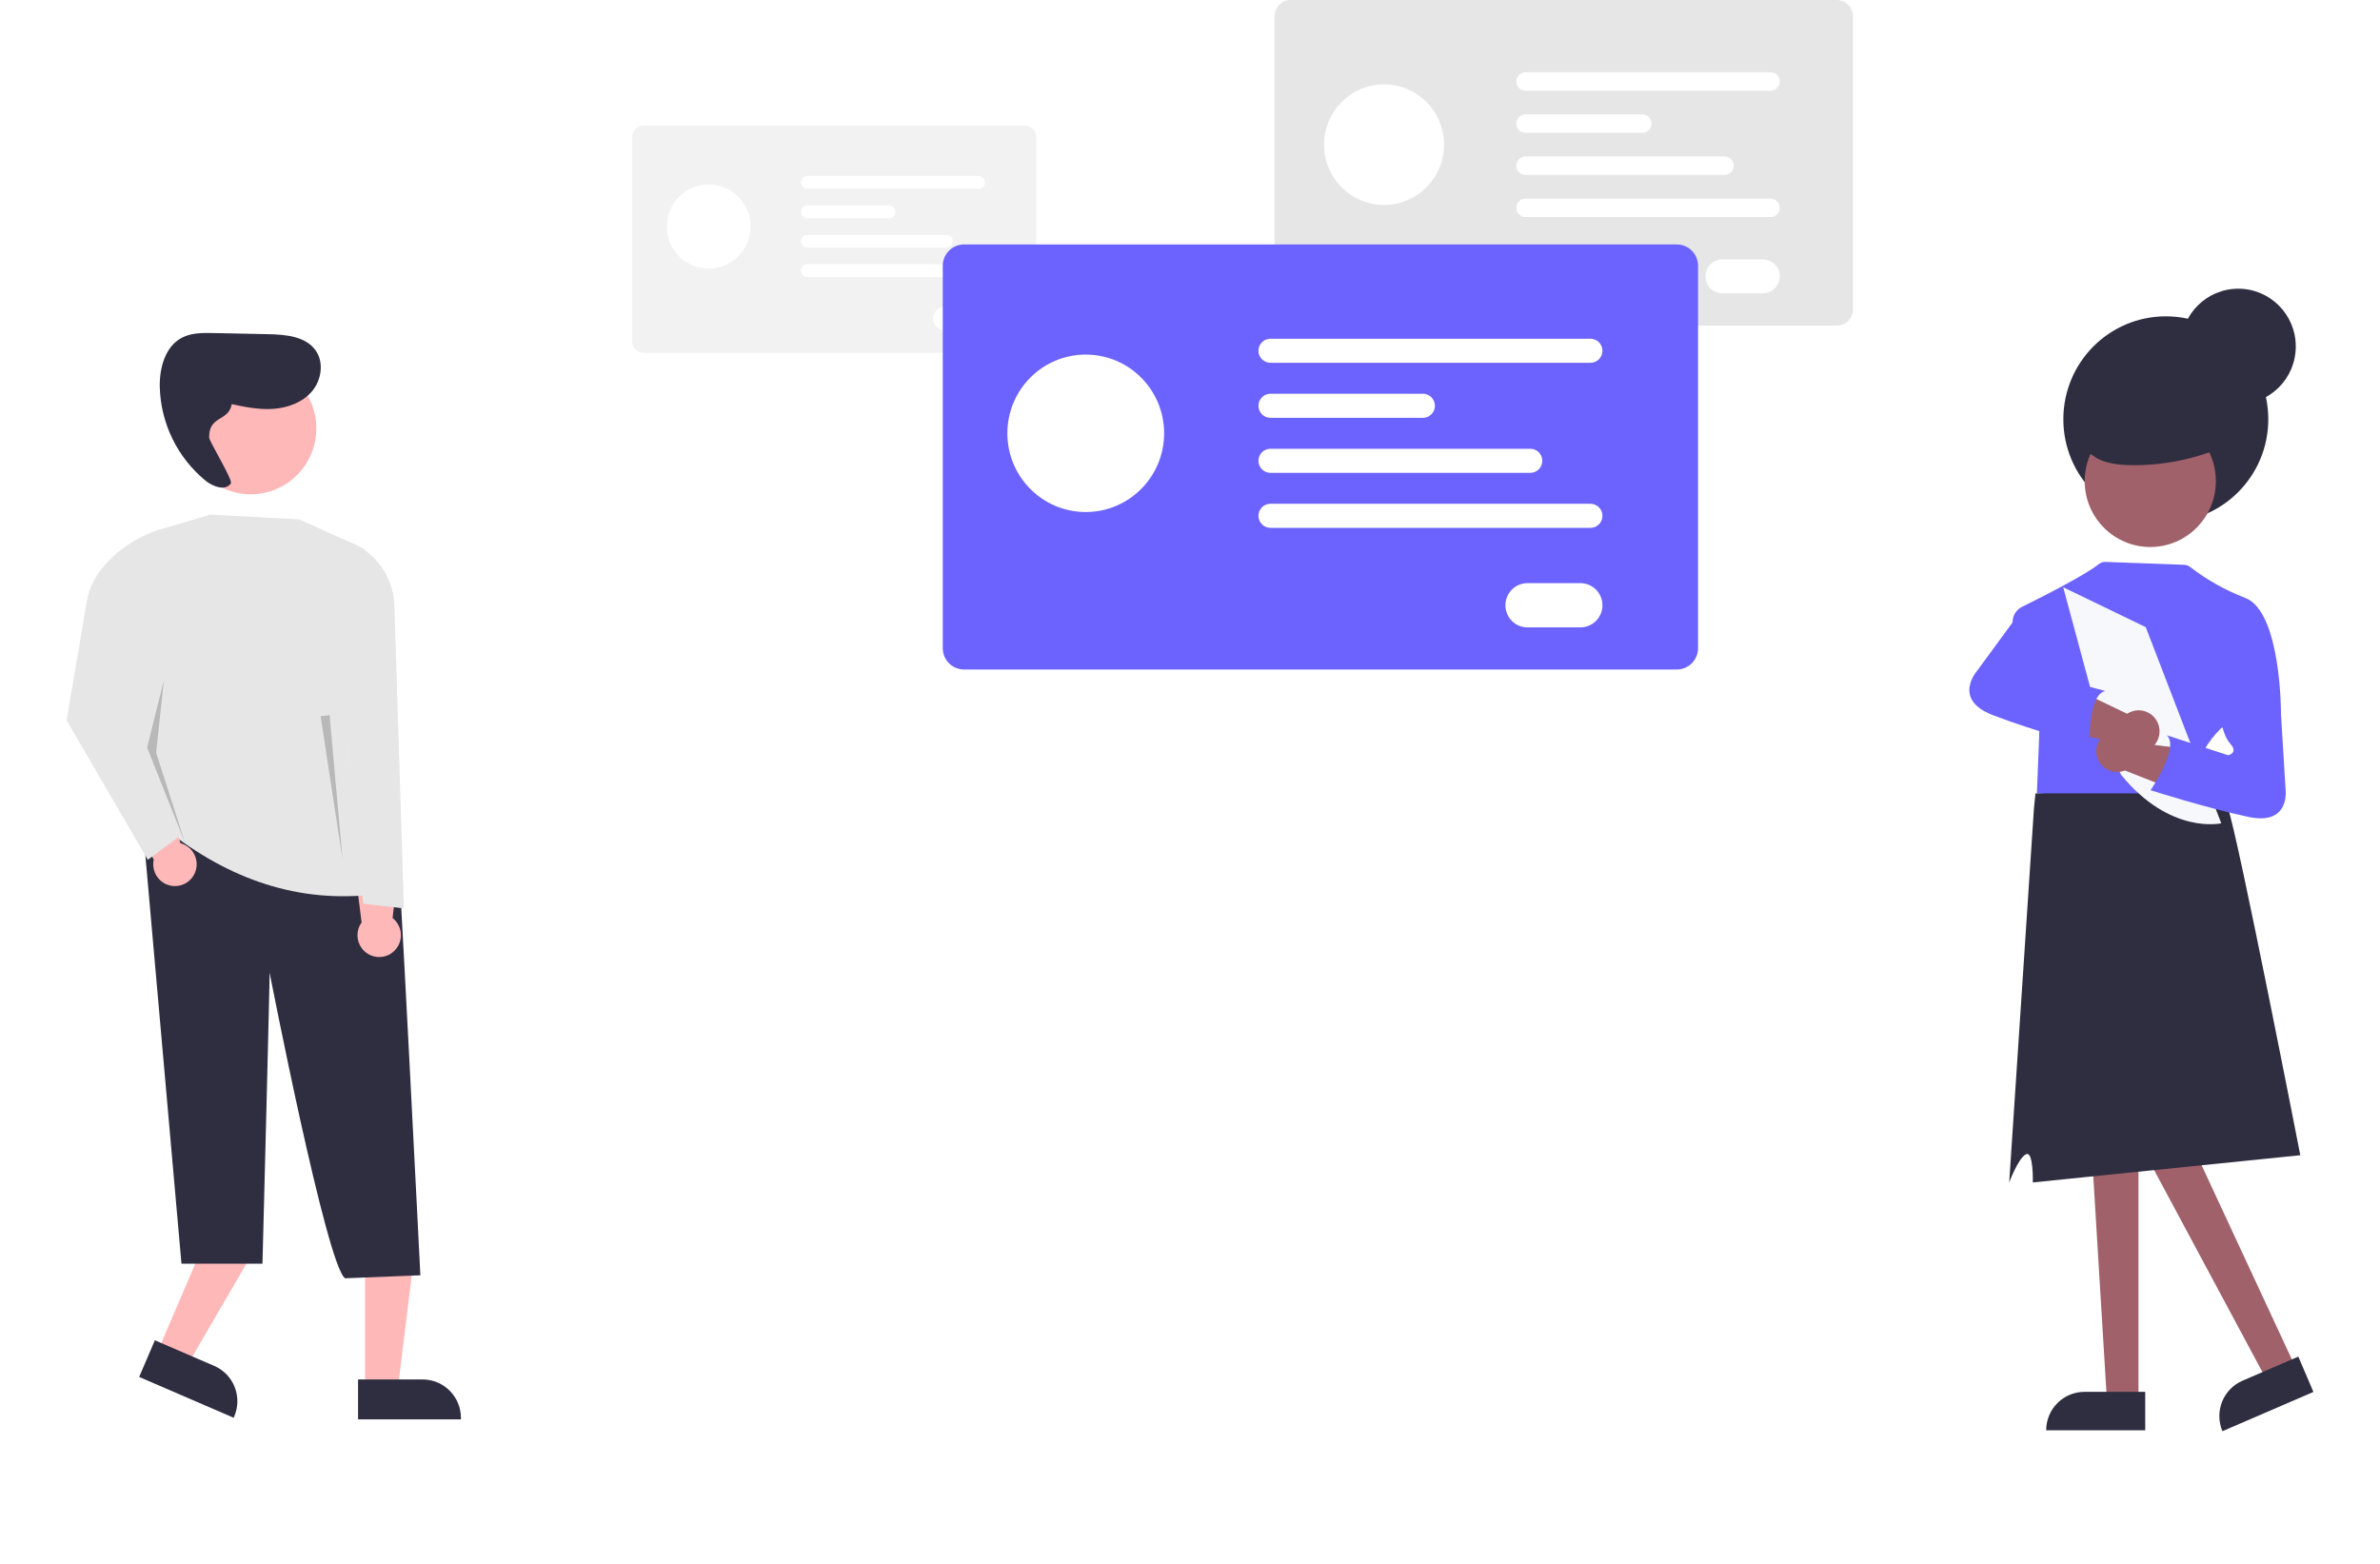 <svg width="143" height="94" viewBox="0 0 143 94" fill="none" xmlns="http://www.w3.org/2000/svg">
<defs>

<linearGradient id="paint0_linear_87_139" x1="10.017" y1="25.343" x2="10.017" y2="25.315" gradientUnits="userSpaceOnUse">
<stop stop-color="#808080" stop-opacity="0.25"/>
<stop offset="0.54" stop-color="#808080" stop-opacity="0.12"/>
<stop offset="1" stop-color="#808080" stop-opacity="0.1"/>
</linearGradient>
<clipPath id="clip0_87_139">
<rect width="135" height="86" fill="white" transform="translate(4)"/>
</clipPath>
</defs>
<g clip-path="url(#clip0_87_139)" filter="url(#filter0_d_87_139)">
<path d="M128.488 84.178H126.594L125.693 69.394H128.488V84.178Z" fill="#A0616A"/>
<path d="M125.242 83.635H128.893V85.944H122.943C122.943 85.641 123.002 85.34 123.118 85.06C123.234 84.78 123.403 84.525 123.616 84.311C123.83 84.096 124.083 83.926 124.362 83.81C124.641 83.694 124.94 83.635 125.242 83.635Z" fill="#2F2E41"/>
<path d="M137.933 82.178L136.194 82.929L128.728 69.004L131.295 67.895L137.933 82.178Z" fill="#A0616A"/>
<path d="M134.738 82.966L138.092 81.518L139 83.64L133.533 86C133.414 85.721 133.351 85.422 133.347 85.119C133.343 84.815 133.398 84.514 133.51 84.233C133.622 83.951 133.788 83.694 133.998 83.477C134.209 83.26 134.46 83.086 134.738 82.966Z" fill="#2F2E41"/>
<path d="M110.359 19.563H77.557C77.297 19.563 77.049 19.459 76.866 19.275C76.683 19.091 76.579 18.841 76.579 18.581V0.982C76.579 0.722 76.683 0.472 76.866 0.288C77.049 0.104 77.297 0 77.557 0H110.359C110.618 0 110.867 0.104 111.05 0.288C111.233 0.472 111.337 0.722 111.337 0.982V18.581C111.337 18.841 111.233 19.091 111.05 19.275C110.867 19.459 110.618 19.563 110.359 19.563Z" fill="#E6E6E6"/>
<path d="M83.159 12.315C85.151 12.315 86.766 10.693 86.766 8.692C86.766 6.691 85.151 5.069 83.159 5.069C81.167 5.069 79.552 6.691 79.552 8.692C79.552 10.693 81.167 12.315 83.159 12.315Z" fill="white"/>
<path d="M106.385 5.448H91.658C91.512 5.448 91.372 5.389 91.268 5.285C91.165 5.182 91.107 5.041 91.107 4.894C91.107 4.747 91.165 4.606 91.268 4.502C91.372 4.398 91.512 4.34 91.658 4.34H106.385C106.531 4.34 106.671 4.398 106.775 4.502C106.878 4.606 106.936 4.747 106.936 4.894C106.936 5.041 106.878 5.182 106.775 5.285C106.671 5.389 106.531 5.448 106.385 5.448Z" fill="white"/>
<path d="M98.675 7.98H91.658C91.512 7.98 91.372 7.922 91.268 7.818C91.165 7.714 91.107 7.573 91.107 7.426C91.107 7.279 91.165 7.138 91.268 7.035C91.372 6.931 91.512 6.872 91.658 6.872H98.675C98.822 6.872 98.962 6.931 99.065 7.035C99.169 7.138 99.227 7.279 99.227 7.426C99.227 7.573 99.169 7.714 99.065 7.818C98.962 7.922 98.822 7.98 98.675 7.98Z" fill="white"/>
<path d="M103.618 10.512H91.658C91.512 10.512 91.372 10.454 91.268 10.35C91.165 10.246 91.107 10.105 91.107 9.958C91.107 9.811 91.165 9.67 91.268 9.566C91.372 9.462 91.512 9.404 91.658 9.404H103.618C103.764 9.404 103.904 9.462 104.008 9.566C104.111 9.67 104.169 9.811 104.169 9.958C104.169 10.105 104.111 10.246 104.008 10.35C103.904 10.454 103.764 10.512 103.618 10.512Z" fill="white"/>
<path d="M106.385 13.043H91.658C91.512 13.043 91.372 12.985 91.268 12.881C91.165 12.777 91.107 12.636 91.107 12.489C91.107 12.342 91.165 12.201 91.268 12.098C91.372 11.994 91.512 11.935 91.658 11.935H106.385C106.531 11.935 106.671 11.994 106.775 12.098C106.878 12.201 106.936 12.342 106.936 12.489C106.936 12.636 106.878 12.777 106.775 12.881C106.671 12.985 106.531 13.043 106.385 13.043Z" fill="white"/>
<path d="M105.924 17.623H103.485C103.352 17.623 103.22 17.597 103.097 17.546C102.974 17.495 102.862 17.421 102.768 17.326C102.674 17.232 102.599 17.119 102.548 16.996C102.497 16.872 102.471 16.74 102.471 16.606C102.471 16.472 102.497 16.34 102.548 16.216C102.599 16.093 102.674 15.98 102.768 15.886C102.862 15.792 102.974 15.717 103.097 15.666C103.22 15.615 103.352 15.588 103.485 15.589H105.924C106.192 15.589 106.45 15.696 106.64 15.887C106.83 16.078 106.936 16.336 106.936 16.606C106.936 16.876 106.83 17.135 106.64 17.325C106.45 17.516 106.192 17.623 105.924 17.623Z" fill="white"/>
<path d="M61.571 21.202H38.668C38.487 21.202 38.313 21.13 38.185 21.001C38.057 20.873 37.985 20.698 37.985 20.517V8.229C37.985 8.047 38.057 7.872 38.185 7.744C38.313 7.615 38.487 7.543 38.668 7.543H61.571C61.752 7.543 61.926 7.615 62.054 7.744C62.182 7.872 62.254 8.047 62.254 8.229V20.517C62.254 20.698 62.182 20.873 62.054 21.001C61.926 21.13 61.752 21.202 61.571 21.202Z" fill="#F2F2F2"/>
<path d="M42.58 16.142C43.97 16.142 45.098 15.009 45.098 13.612C45.098 12.215 43.97 11.082 42.58 11.082C41.189 11.082 40.061 12.215 40.061 13.612C40.061 15.009 41.189 16.142 42.58 16.142Z" fill="white"/>
<path d="M58.796 11.347H48.514C48.412 11.347 48.314 11.306 48.242 11.233C48.169 11.161 48.129 11.062 48.129 10.96C48.129 10.857 48.169 10.759 48.242 10.686C48.314 10.614 48.412 10.573 48.514 10.573H58.796C58.898 10.573 58.996 10.614 59.069 10.686C59.141 10.759 59.181 10.857 59.181 10.96C59.181 11.062 59.141 11.161 59.069 11.233C58.996 11.306 58.898 11.347 58.796 11.347Z" fill="white"/>
<path d="M53.413 13.115H48.514C48.412 13.115 48.314 13.074 48.242 13.001C48.17 12.929 48.13 12.831 48.13 12.728C48.13 12.626 48.17 12.527 48.242 12.455C48.314 12.382 48.412 12.341 48.514 12.341H53.413C53.515 12.341 53.613 12.382 53.685 12.455C53.757 12.527 53.798 12.626 53.798 12.728C53.798 12.831 53.757 12.929 53.685 13.001C53.613 13.074 53.515 13.115 53.413 13.115Z" fill="white"/>
<path d="M56.864 14.882H48.514C48.412 14.882 48.314 14.841 48.242 14.769C48.17 14.696 48.13 14.598 48.13 14.496C48.13 14.393 48.17 14.295 48.242 14.222C48.314 14.15 48.412 14.109 48.514 14.109H56.864C56.966 14.109 57.064 14.15 57.136 14.222C57.208 14.295 57.248 14.393 57.248 14.496C57.248 14.598 57.208 14.696 57.136 14.769C57.064 14.841 56.966 14.882 56.864 14.882Z" fill="white"/>
<path d="M58.796 16.65H48.514C48.412 16.65 48.314 16.609 48.242 16.536C48.17 16.464 48.13 16.366 48.13 16.263C48.13 16.161 48.17 16.062 48.242 15.99C48.314 15.917 48.412 15.877 48.514 15.876H58.796C58.847 15.876 58.897 15.886 58.944 15.906C58.991 15.925 59.033 15.953 59.069 15.989C59.105 16.025 59.133 16.068 59.153 16.115C59.172 16.162 59.182 16.212 59.182 16.263C59.182 16.314 59.172 16.364 59.153 16.411C59.133 16.458 59.105 16.501 59.069 16.537C59.033 16.573 58.991 16.601 58.944 16.621C58.897 16.64 58.847 16.65 58.796 16.65Z" fill="white"/>
<path d="M58.474 19.848H56.772C56.584 19.848 56.404 19.773 56.272 19.64C56.139 19.507 56.065 19.326 56.065 19.138C56.065 18.949 56.139 18.768 56.272 18.635C56.404 18.502 56.584 18.427 56.772 18.427H58.474C58.662 18.427 58.842 18.502 58.974 18.635C59.107 18.768 59.181 18.949 59.181 19.138C59.181 19.326 59.107 19.507 58.974 19.64C58.842 19.773 58.662 19.848 58.474 19.848Z" fill="white"/>
<path d="M100.75 40.23H57.921C57.583 40.23 57.258 40.095 57.019 39.855C56.78 39.614 56.645 39.288 56.645 38.948V15.97C56.645 15.63 56.78 15.304 57.019 15.064C57.258 14.823 57.583 14.688 57.921 14.688H100.75C101.088 14.688 101.413 14.823 101.652 15.064C101.891 15.304 102.026 15.63 102.026 15.97V38.948C102.026 39.288 101.891 39.614 101.652 39.855C101.413 40.095 101.088 40.23 100.75 40.23Z" fill="#6C63FF"/>
<path d="M65.236 30.767C67.837 30.767 69.945 28.649 69.945 26.037C69.945 23.424 67.837 21.306 65.236 21.306C62.635 21.306 60.527 23.424 60.527 26.037C60.527 28.649 62.635 30.767 65.236 30.767Z" fill="white"/>
<path d="M95.561 21.8H76.333C76.142 21.8 75.959 21.724 75.824 21.589C75.689 21.453 75.613 21.269 75.613 21.077C75.613 20.885 75.689 20.701 75.824 20.566C75.959 20.43 76.142 20.354 76.333 20.354H95.561C95.655 20.354 95.749 20.372 95.836 20.409C95.924 20.445 96.003 20.498 96.07 20.566C96.137 20.633 96.19 20.712 96.226 20.8C96.262 20.888 96.281 20.982 96.281 21.077C96.281 21.172 96.262 21.266 96.226 21.354C96.19 21.442 96.137 21.521 96.07 21.589C96.003 21.656 95.924 21.709 95.836 21.745C95.749 21.782 95.655 21.8 95.561 21.8Z" fill="white"/>
<path d="M85.495 25.107H76.333C76.142 25.107 75.959 25.031 75.824 24.895C75.689 24.76 75.613 24.576 75.613 24.384C75.613 24.192 75.689 24.008 75.824 23.872C75.959 23.737 76.142 23.66 76.333 23.66H85.495C85.686 23.66 85.869 23.737 86.004 23.872C86.139 24.008 86.215 24.192 86.215 24.384C86.215 24.576 86.139 24.76 86.004 24.895C85.869 25.031 85.686 25.107 85.495 25.107Z" fill="white"/>
<path d="M91.948 28.413H76.333C76.142 28.413 75.959 28.336 75.824 28.201C75.689 28.065 75.613 27.881 75.613 27.689C75.613 27.497 75.689 27.313 75.824 27.178C75.959 27.042 76.142 26.966 76.333 26.966H91.948C92.138 26.966 92.322 27.042 92.457 27.178C92.592 27.313 92.668 27.497 92.668 27.689C92.668 27.881 92.592 28.065 92.457 28.201C92.322 28.336 92.138 28.413 91.948 28.413Z" fill="white"/>
<path d="M95.561 31.718H76.333C76.142 31.718 75.959 31.642 75.824 31.506C75.689 31.37 75.613 31.186 75.613 30.994C75.613 30.803 75.689 30.619 75.824 30.483C75.959 30.347 76.142 30.271 76.333 30.271H95.561C95.752 30.271 95.935 30.347 96.07 30.483C96.205 30.619 96.281 30.803 96.281 30.994C96.281 31.186 96.205 31.37 96.07 31.506C95.935 31.642 95.752 31.718 95.561 31.718Z" fill="white"/>
<path d="M94.959 37.698H91.775C91.601 37.698 91.429 37.664 91.269 37.597C91.108 37.53 90.962 37.432 90.839 37.309C90.716 37.186 90.619 37.039 90.552 36.878C90.486 36.717 90.451 36.544 90.451 36.369C90.451 36.195 90.486 36.022 90.552 35.861C90.619 35.7 90.716 35.553 90.839 35.43C90.962 35.306 91.108 35.209 91.269 35.142C91.429 35.075 91.601 35.041 91.775 35.041H94.959C95.132 35.041 95.304 35.075 95.465 35.142C95.626 35.209 95.772 35.306 95.894 35.43C96.017 35.553 96.115 35.7 96.181 35.861C96.248 36.022 96.282 36.195 96.282 36.369C96.282 36.544 96.248 36.717 96.181 36.878C96.115 37.039 96.017 37.186 95.894 37.309C95.772 37.432 95.626 37.53 95.465 37.597C95.304 37.664 95.132 37.698 94.959 37.698Z" fill="white"/>
<path d="M138.211 69.417C138.211 69.417 134.459 50.195 133.867 48.574C133.541 47.689 133.326 47.045 133.326 47.045L122.298 47.678L122.208 48.574L120.721 71.055C120.721 71.055 121.247 69.626 121.718 69.364C122.19 69.101 122.14 71.052 122.14 71.052" fill="#2F2E41"/>
<path d="M122.382 47.67H132.035C131.764 46.696 132.035 45.793 132.422 45.1C132.693 44.614 133.034 44.169 133.433 43.782L133.499 43.723L136.872 42.972L137.053 42.932C137.053 42.932 137.08 36.776 134.911 35.931C133.72 35.474 132.6 34.846 131.587 34.066C131.487 33.987 131.365 33.942 131.238 33.938L126.503 33.764C126.358 33.759 126.215 33.807 126.102 33.899C125.319 34.532 122.83 35.801 121.492 36.465C121.257 36.581 121.075 36.784 120.985 37.031C120.895 37.279 120.903 37.551 121.008 37.793C121.543 39.025 122.451 41.087 122.546 41.087C122.682 41.087 122.382 47.67 122.382 47.67Z" fill="#6C63FF"/>
<path d="M128.927 37.687L133.463 49.471C133.463 49.471 130.396 50.181 127.438 46.549L126.37 44.208L123.965 35.287L128.927 37.687Z" fill="#F6F8FB"/>
<path d="M130.131 31.378C133.531 31.378 136.288 28.609 136.288 25.193C136.288 21.777 133.531 19.008 130.131 19.008C126.73 19.008 123.974 21.777 123.974 25.193C123.974 28.609 126.73 31.378 130.131 31.378Z" fill="#2F2E41"/>
<path d="M126.225 45.916C126.394 46.128 126.626 46.28 126.887 46.349C127.148 46.418 127.424 46.401 127.675 46.3L130.974 47.597L132.073 45.101L128.356 44.618C128.284 44.454 128.178 44.307 128.044 44.188C127.911 44.068 127.754 43.978 127.584 43.925C127.414 43.871 127.234 43.854 127.056 43.875C126.879 43.897 126.708 43.956 126.556 44.049C126.403 44.142 126.272 44.267 126.171 44.415C126.07 44.563 126.001 44.731 125.97 44.907C125.939 45.084 125.945 45.265 125.989 45.439C126.033 45.613 126.114 45.776 126.225 45.916Z" fill="#A0616A"/>
<path d="M129.197 32.869C131.374 32.869 133.138 31.097 133.138 28.911C133.138 26.725 131.374 24.953 129.197 24.953C127.021 24.953 125.257 26.725 125.257 28.911C125.257 31.097 127.021 32.869 129.197 32.869Z" fill="#A0616A"/>
<path d="M134.738 26.289C132.643 27.435 130.285 28.008 127.899 27.949C126.986 27.925 125.979 27.758 125.401 27.048C124.748 26.246 124.911 24.993 125.541 24.173C126.171 23.352 127.156 22.89 128.139 22.576C129.068 22.28 130.065 22.089 131.018 22.296C131.522 22.405 131.995 22.622 132.408 22.932C132.82 23.242 133.161 23.638 133.408 24.092C133.654 24.546 133.8 25.048 133.837 25.564C133.873 26.08 133.798 26.598 133.617 27.082" fill="#2F2E41"/>
<path d="M134.486 24.288C136.393 24.288 137.94 22.734 137.94 20.818C137.94 18.902 136.393 17.348 134.486 17.348C132.578 17.348 131.032 18.902 131.032 20.818C131.032 22.734 132.578 24.288 134.486 24.288Z" fill="#2F2E41"/>
<path d="M135.723 41.296L137.052 42.932L137.323 47.371C137.323 47.371 137.672 49.632 135.1 49.088C132.527 48.543 129.216 47.484 129.216 47.484C129.216 47.484 130.978 44.919 130.192 44.184L133.88 45.383C133.88 45.383 134.503 45.246 134.014 44.702C133.526 44.157 133.44 43.176 133.44 43.176L135.723 41.296Z" fill="#6C63FF"/>
<path d="M128.897 45.14C128.641 45.226 128.364 45.227 128.107 45.143C127.851 45.059 127.628 44.894 127.472 44.673L124.001 43.964L124.425 41.268L127.808 42.889C127.957 42.79 128.126 42.725 128.302 42.697C128.478 42.669 128.659 42.679 128.831 42.727C129.003 42.774 129.163 42.858 129.301 42.973C129.438 43.088 129.55 43.23 129.628 43.392C129.706 43.553 129.749 43.729 129.754 43.909C129.759 44.088 129.725 44.267 129.656 44.432C129.587 44.597 129.484 44.746 129.353 44.868C129.222 44.99 129.066 45.083 128.897 45.14Z" fill="#A0616A"/>
<path d="M124.316 38.907C124.316 38.907 123.714 39.684 123.009 39.875C122.305 40.066 122.755 40.521 122.755 40.521L126.5 41.524C125.443 41.713 125.537 44.828 125.537 44.828C125.537 44.828 122.184 43.913 119.729 42.968C117.274 42.023 118.788 40.314 118.788 40.314L121.413 36.733L123.413 36.083L124.316 38.907Z" fill="#6C63FF"/>
<path d="M9.47 81.222L11.277 82.002L15.133 75.371L12.466 74.22L9.47 81.222Z" fill="#FFB8B8"/>
<path d="M14.041 85.192L8.362 82.74L9.305 80.536L12.872 82.076C13.432 82.317 13.874 82.773 14.1 83.342C14.325 83.911 14.317 84.546 14.076 85.109L14.041 85.192L14.041 85.192Z" fill="#2F2E41"/>
<path d="M21.935 83.456H23.902L24.838 75.835H21.935V83.456Z" fill="#FFB8B8"/>
<path d="M27.695 85.29H21.513V82.891H25.396C26.005 82.891 26.59 83.134 27.021 83.567C27.453 84.001 27.695 84.588 27.695 85.201V85.29L27.695 85.29Z" fill="#2F2E41"/>
<g opacity="0.1">
<path opacity="0.1" d="M9.961 25.312L10.074 25.337C10.041 25.314 10 25.305 9.961 25.312Z" fill="url(#paint0_linear_87_139)"/>
</g>
<path d="M25.257 76.631L20.733 76.811C19.628 76.065 16.199 58.444 16.199 58.444C16.222 58.581 15.77 75.934 15.77 75.934H10.903L8.511 48.873L11.151 49.941C11.151 49.941 23.236 48.956 23.8 49.657C23.918 49.886 25.257 76.631 25.257 76.631Z" fill="#2F2E41"/>
<path d="M15.068 29.701C17.244 29.701 19.008 27.929 19.008 25.743C19.008 23.557 17.244 21.785 15.068 21.785C12.892 21.785 11.127 23.557 11.127 25.743C11.127 27.929 12.892 29.701 15.068 29.701Z" fill="#FFB8B8"/>
<path d="M21.744 56.99C21.575 56.766 21.481 56.492 21.478 56.211C21.475 55.929 21.562 55.653 21.727 55.425L21.265 51.758L24.047 51.28L23.587 55.163C23.733 55.278 23.853 55.423 23.939 55.588C24.025 55.753 24.076 55.934 24.086 56.121C24.097 56.307 24.068 56.493 24.002 56.667C23.935 56.841 23.832 56.999 23.7 57.13C23.568 57.261 23.41 57.362 23.236 57.426C23.062 57.491 22.876 57.518 22.691 57.504C22.506 57.491 22.326 57.438 22.163 57.35C21.999 57.261 21.857 57.139 21.744 56.99H21.744Z" fill="#FFB8B8"/>
<path d="M15.665 23.088L15.752 23.107C15.727 23.09 15.695 23.083 15.665 23.088Z" fill="#E1E7EF"/>
<path d="M13.803 24.259C14.66 24.447 15.533 24.627 16.41 24.569C17.286 24.51 18.179 24.184 18.748 23.512C19.317 22.84 19.474 21.785 18.97 21.064C18.369 20.206 17.165 20.103 16.121 20.081L12.832 20.012C12.182 19.999 11.5 19.992 10.924 20.296C9.924 20.823 9.579 22.104 9.599 23.238C9.625 24.323 9.885 25.389 10.36 26.364C10.835 27.338 11.515 28.198 12.351 28.884C12.797 29.244 13.53 29.517 13.869 29.056C14.017 28.854 12.572 26.537 12.568 26.286C12.544 24.831 13.966 25.424 13.942 23.969" fill="#2F2E41"/>
<path d="M10.005 49.872C13.755 52.818 17.894 54.302 22.579 53.736C20.6 46.757 20.013 39.831 21.922 32.999L17.981 31.208L12.633 30.925L9.413 31.877C8.96 32.011 8.563 32.291 8.284 32.673C8.005 33.056 7.859 33.52 7.869 33.994C7.982 39.82 8.515 45.273 10.005 49.872Z" fill="#E6E6E6"/>
<path d="M21.828 54.302L24.268 54.585L23.697 36.386C23.671 35.573 23.413 34.785 22.953 34.115C22.493 33.445 21.851 32.922 21.104 32.61L20.233 32.245L20.468 40.776L21.828 54.302Z" fill="#E6E6E6"/>
<path d="M9.87 53.075C9.625 52.936 9.432 52.722 9.318 52.465C9.204 52.207 9.176 51.919 9.237 51.644L7.368 48.461L9.734 46.915L10.841 50.665C11.021 50.712 11.188 50.797 11.333 50.914C11.477 51.032 11.594 51.178 11.678 51.345C11.761 51.512 11.808 51.694 11.815 51.88C11.823 52.067 11.79 52.252 11.721 52.425C11.651 52.598 11.546 52.754 11.411 52.882C11.277 53.011 11.117 53.109 10.941 53.171C10.766 53.232 10.58 53.255 10.395 53.239C10.21 53.222 10.031 53.166 9.87 53.075Z" fill="#FFB8B8"/>
<path d="M8.879 51.663L11.163 49.97L8.692 42.614L9.583 31.821C7.647 32.432 5.567 34.075 5.225 36.084L4 43.274L8.879 51.663Z" fill="#E6E6E6"/>
<path opacity="0.2" d="M9.845 40.881L8.84 44.921L11.121 50.653L9.381 45.231L9.845 40.881Z" fill="black"/>
<path opacity="0.2" d="M19.803 42.975L20.579 51.631L19.265 43.035L19.803 42.975Z" fill="black"/>
</g>

</svg>

